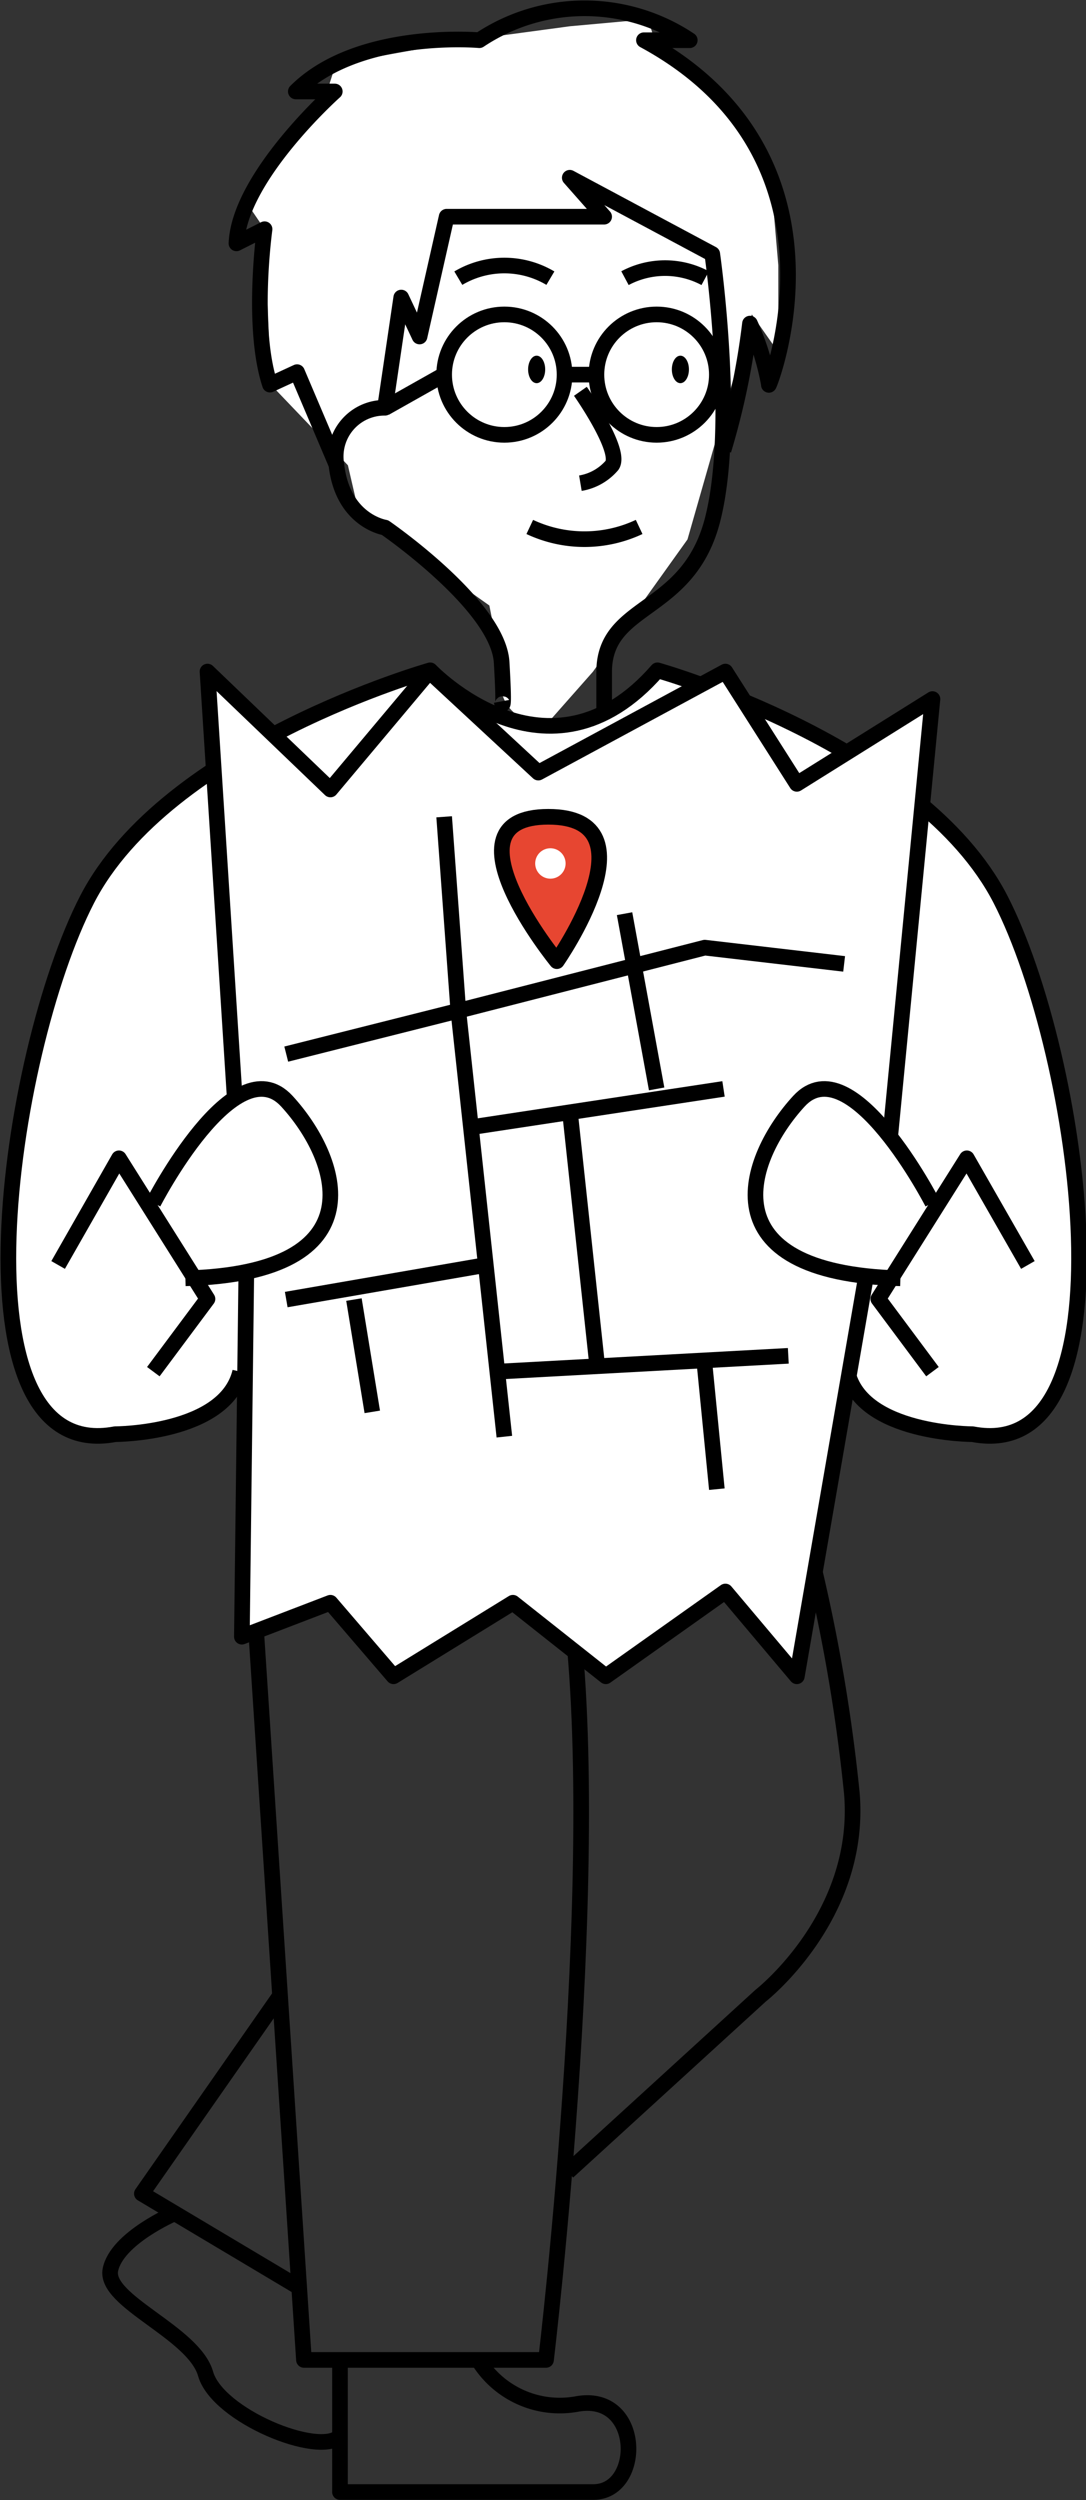 <svg xmlns="http://www.w3.org/2000/svg" viewBox="0 0 52.13 119.99"><rect x="0" y="0" width="52.13" height="119.99" fill="#333333" stroke="none"/><title>svg08PeopleLeft</title><g id="圖層_2" data-name="圖層 2"><g id="圖層_1-2" data-name="圖層 1"><g id="svg08PeopleLeft"><path id="_路徑_" data-name="&lt;路徑&gt;" d="M27.36,1.26l-4.75.64L16.12,3.08,15.5,5,11.89,9.81,12.7,11,13,18.46l3.7,3.87.53,2.29,6.26,4.44.63,3.18s-.69,2,2,2.65l2.34-2.65L33,25.89l3.09-10.8,1.27,1.81V12.73L37,8.53,34.41,4.48,31.52,2.25,31.11.92Z" fill="#fff"/><path id="_路徑_2" data-name="&lt;路徑&gt;" d="M11.53,65.83c-.71,3-6,3-6,3-8,1.52-5.18-18.23-1.35-25.66s16.47-11,16.47-11,5.69,6,10.91,0c0,0,12.64,3.55,16.47,11s6.62,27.18-1.35,25.66c0,0-5.33,0-6-3" fill="#fff" stroke="#000" stroke-linejoin="round" stroke-width="0.75"/><path id="_路徑_3" data-name="&lt;路徑&gt;" d="M11.92,72.56l2.67,40.7H26.21s3-25,1-37.33" fill="none" stroke="#000" stroke-linejoin="round" stroke-width="0.75"/><path id="_路徑_4" data-name="&lt;路徑&gt;" d="M27.26,104.23l9.25-8.45s4.88-3.8,4.38-9.72a82.55,82.55,0,0,0-2.15-12.14" fill="none" stroke="#000" stroke-linejoin="round" stroke-width="0.75"/><path id="_路徑_5" data-name="&lt;路徑&gt;" d="M22.95,113.25a4.59,4.59,0,0,0,4.72,2.13c3.16-.6,3.2,4.22.81,4.22H16.32v-6.19" fill="none" stroke="#000" stroke-linejoin="round" stroke-width="0.75"/><path id="_路徑_6" data-name="&lt;路徑&gt;" d="M8.39,106.22s-2.78,1.19-3.09,2.71,4,3,4.57,5,5.44,4,6.45,3" fill="none" stroke="#000" stroke-linejoin="round" stroke-width="0.75"/><polyline id="_路徑_7" data-name="&lt;路徑&gt;" points="13.44 95.78 6.81 105.28 14.36 109.78" fill="none" stroke="#000" stroke-linejoin="round" stroke-width="0.75"/><ellipse id="_路徑_8" data-name="&lt;路徑&gt;" cx="32.66" cy="17.73" rx="0.41" ry="0.66"/><ellipse id="_路徑_9" data-name="&lt;路徑&gt;" cx="25.76" cy="17.73" rx="0.41" ry="0.66"/><path id="_路徑_10" data-name="&lt;路徑&gt;" d="M29,34.26v-2C29,28.91,33,29.51,34.19,25s0-12.81,0-12.81L27.35,8.53,29,10.4H21.44l-1.3,5.75-.88-1.87-.78,5.29a2.34,2.34,0,0,0-2.33,2.75c.31,2.69,2.33,3,2.33,3s5.44,3.74,5.6,6.47,0,1.87,0,1.87" fill="none" stroke="#000" stroke-linejoin="round" stroke-width="0.75"/><path id="_路徑_11" data-name="&lt;路徑&gt;" d="M34.73,21.61A35.82,35.82,0,0,0,36,15.53a12.38,12.38,0,0,1,.91,2.93c-.13.44,4.53-10.83-6-16.53h2.2a9.09,9.09,0,0,0-10.1,0s-5.83-.52-8.81,2.46h1.87s-4.59,4.09-4.72,7.29L12.7,11s-.65,4.7.26,7.46l1.3-.6,1.9,4.47" fill="none" stroke="#000" stroke-linejoin="round" stroke-width="0.75"/><circle id="_路徑_12" data-name="&lt;路徑&gt;" cx="31.52" cy="17.98" r="2.89" fill="none" stroke="#000" stroke-miterlimit="10" stroke-width="0.75"/><circle id="_路徑_13" data-name="&lt;路徑&gt;" cx="24.21" cy="17.98" r="2.89" fill="none" stroke="#000" stroke-miterlimit="10" stroke-width="0.75"/><line id="_路徑_14" data-name="&lt;路徑&gt;" x1="28.63" y1="17.98" x2="27.1" y2="17.98" fill="none" stroke="#000" stroke-miterlimit="10" stroke-width="0.75"/><line id="_路徑_15" data-name="&lt;路徑&gt;" x1="21.32" y1="17.98" x2="18.48" y2="19.58" fill="none" stroke="#000" stroke-miterlimit="10" stroke-width="0.75"/><path id="_路徑_16" data-name="&lt;路徑&gt;" d="M27.86,18.78s2,2.85,1.52,3.55a2.55,2.55,0,0,1-1.52.86" fill="none" stroke="#000" stroke-miterlimit="10" stroke-width="0.75"/><path id="_路徑_17" data-name="&lt;路徑&gt;" d="M26.42,13.35a4.33,4.33,0,0,0-4.42,0" fill="none" stroke="#000" stroke-miterlimit="10" stroke-width="0.75"/><path id="_路徑_18" data-name="&lt;路徑&gt;" d="M30,13.35a4.08,4.08,0,0,1,3.85,0" fill="none" stroke="#000" stroke-miterlimit="10" stroke-width="0.75"/><path id="_路徑_19" data-name="&lt;路徑&gt;" d="M30.68,25.29a6.17,6.17,0,0,1-5.25,0" fill="none" stroke="#000" stroke-miterlimit="10" stroke-width="0.75"/><polygon id="_路徑_20" data-name="&lt;路徑&gt;" points="44.76 33.55 42.73 54.56 38.25 80.45 34.82 76.38 29.08 80.45 24.62 76.92 18.89 80.45 15.86 76.92 11.61 78.55 11.82 61.35 9.96 32.23 15.86 37.89 20.61 32.23 25.84 37.08 34.82 32.23 38.25 37.62 44.76 33.55" fill="#fff" stroke="#000" stroke-linejoin="round" stroke-width="0.75"/><path d="M44.76,57.73s-3.91-7.6-6.41-4.88-4.51,8.25,4.87,8.5" fill="#fff" stroke="#000" stroke-linejoin="round" stroke-width="0.75"/><path d="M7.36,57.73s3.91-7.6,6.41-4.88,4.51,8.25-4.87,8.5" fill="#fff" stroke="#000" stroke-linejoin="round" stroke-width="0.75"/><polyline id="_路徑_21" data-name="&lt;路徑&gt;" points="21.32 39.2 22 48.51 33.83 45.48 40.52 46.26" fill="#fff" stroke="#000" stroke-linejoin="round" stroke-width="0.75"/><line id="_路徑_22" data-name="&lt;路徑&gt;" x1="22" y1="48.51" x2="24.21" y2="68.95" fill="#fff" stroke="#000" stroke-linejoin="round" stroke-width="0.75"/><line id="_路徑_23" data-name="&lt;路徑&gt;" x1="22" y1="48.51" x2="13.74" y2="50.59" fill="none" stroke="#000" stroke-linejoin="round" stroke-width="0.75"/><line id="_路徑_24" data-name="&lt;路徑&gt;" x1="29.98" y1="43.85" x2="31.52" y2="52.26" fill="none" stroke="#000" stroke-linejoin="round" stroke-width="0.75"/><line id="_路徑_25" data-name="&lt;路徑&gt;" x1="34.73" y1="52.26" x2="22.61" y2="54.1" fill="none" stroke="#000" stroke-linejoin="round" stroke-width="0.75"/><line id="_路徑_26" data-name="&lt;路徑&gt;" x1="23.32" y1="60.71" x2="13.74" y2="62.37" fill="none" stroke="#000" stroke-linejoin="round" stroke-width="0.75"/><line id="_路徑_27" data-name="&lt;路徑&gt;" x1="16.99" y1="62.37" x2="17.87" y2="67.76" fill="none" stroke="#000" stroke-linejoin="round" stroke-width="0.75"/><line id="_路徑_28" data-name="&lt;路徑&gt;" x1="23.87" y1="65.83" x2="37.84" y2="65.07" fill="none" stroke="#000" stroke-linejoin="round" stroke-width="0.75"/><line id="_路徑_29" data-name="&lt;路徑&gt;" x1="27.36" y1="53.38" x2="28.67" y2="65.57" fill="none" stroke="#000" stroke-linejoin="round" stroke-width="0.75"/><line id="_路徑_30" data-name="&lt;路徑&gt;" x1="33.83" y1="65.57" x2="34.41" y2="71.47" fill="none" stroke="#000" stroke-linejoin="round" stroke-width="0.75"/><path id="_路徑_31" data-name="&lt;路徑&gt;" d="M26.73,46.13s4.84-6.93-.41-6.93S26.73,46.13,26.73,46.13Z" fill="#e74631" stroke="#000" stroke-linejoin="round" stroke-width="0.75"/><circle id="_路徑_32" data-name="&lt;路徑&gt;" cx="26.42" cy="41.44" r="0.73" fill="#fff"/><polyline id="_路徑_33" data-name="&lt;路徑&gt;" points="44.76 65.83 42.16 62.34 46.41 55.59 49.34 60.71" fill="none" stroke="#000" stroke-linejoin="round" stroke-width="0.75"/><polyline id="_路徑_34" data-name="&lt;路徑&gt;" points="7.36 65.83 9.96 62.34 5.71 55.59 2.79 60.71" fill="none" stroke="#000" stroke-linejoin="round" stroke-width="0.75"/></g></g></g></svg>
